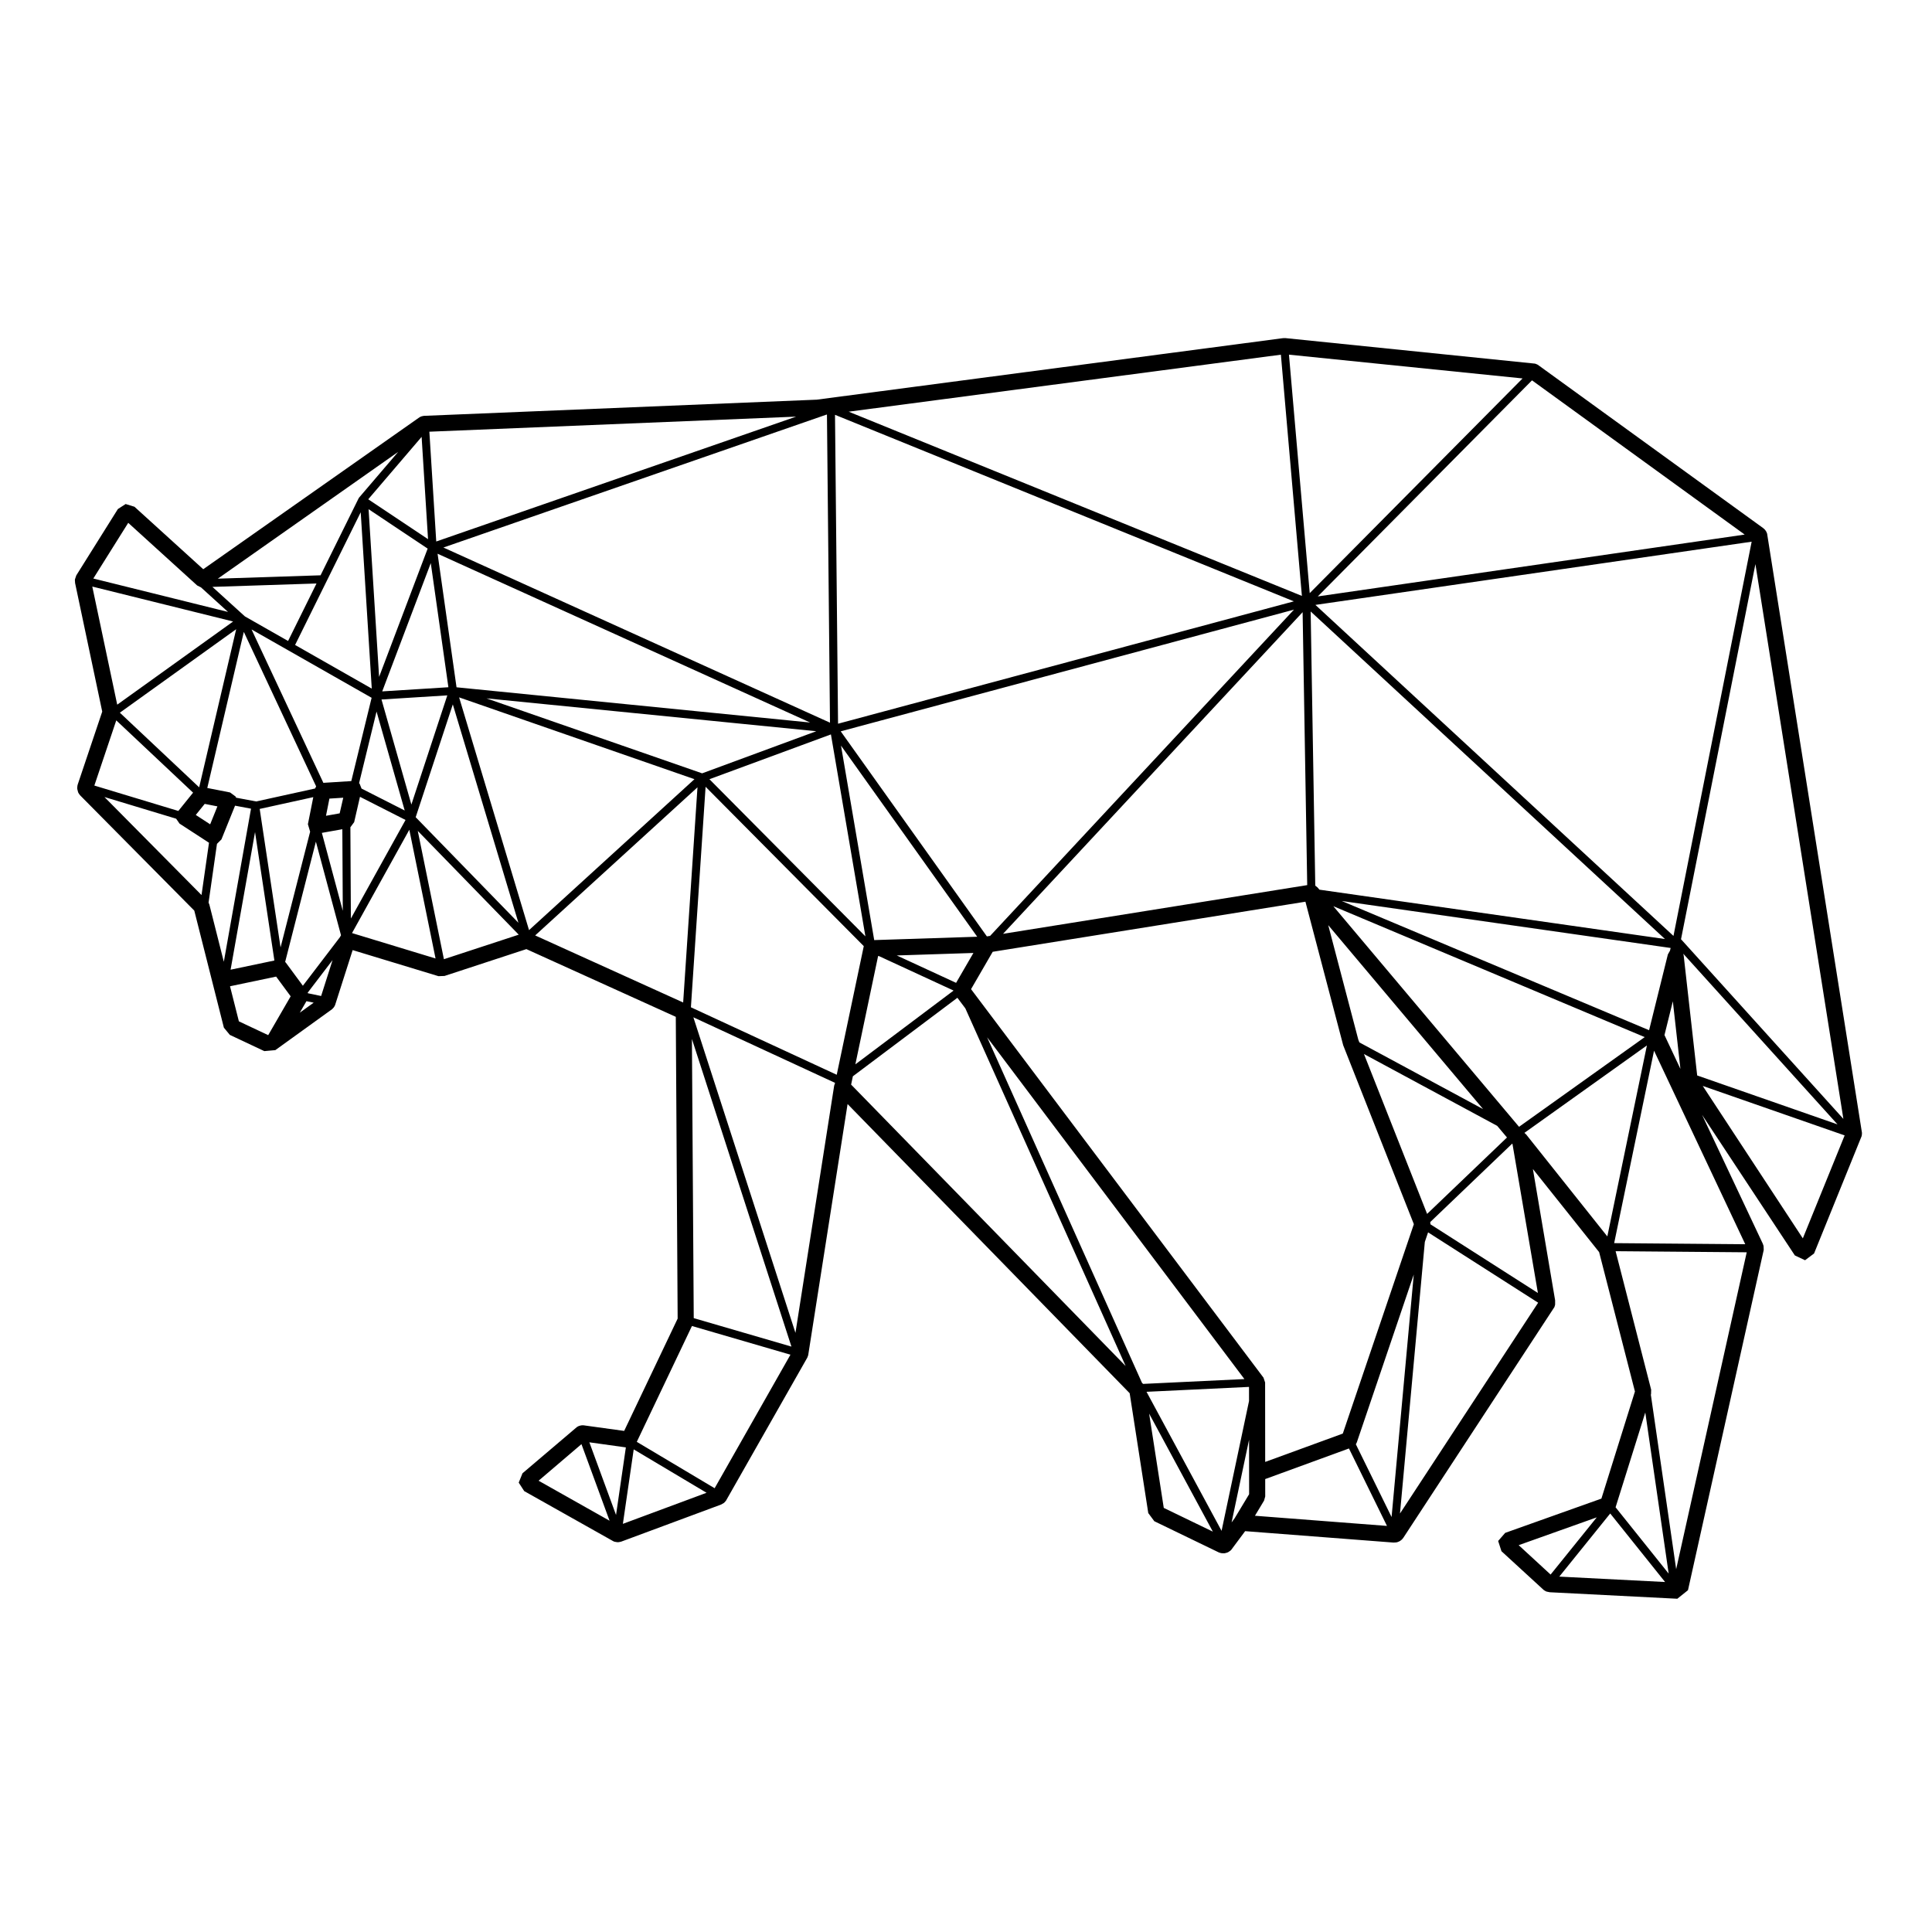 <?xml version="1.0" encoding="utf-8"?>
<!-- Designed by Vexels.com - 2019 All Rights Reserved - https://vexels.com/terms-and-conditions/  -->
<svg version="1.1" id="Layer_1" xmlns="http://www.w3.org/2000/svg" xmlns:xlink="http://www.w3.org/1999/xlink" x="0px" y="0px"
	 viewBox="0 0 1200 1200" enable-background="new 0 0 1200 1200" xml:space="preserve">
<path d="M1097.573,331.4l-0.522-1.216l-0.549-0.824l-0.439-0.534l-0.957-0.841L955.107,226.536l-1.176-0.521l-0.596-0.166
	l-154.863-15.834l-1.581,0.023l-289.6,38.205l-244.083,10.054l-1.242,0.263l-0.591,0.218l-0.818,0.406l-134.32,94.373
	l-42.722-38.807l-5.484-1.688l-4.817,3.117L47.385,357.39l-0.811,2.398l-0.056,0.472l0.127,1.902l16.852,79.833L48.27,487.282
	l-0.163,0.677l-0.137,1.169l0.011,0.876l0.533,2.071l0.179,0.389l0.437,0.705l0.777,0.969l70.771,71.465l18.378,72.699l3.69,4.477
	l21.43,10.087l6.839-0.617l35.27-25.436l1.008-1.069l0.435-0.685l0.404-0.805l10.905-34.134l53.301,16.195l3.755-0.132
	l50.848-16.674l92.808,42.061l1.151,187.432l-33.216,69.76l-25.34-3.494l-0.76,0.004l-0.71,0.08l-0.982,0.246l-0.633,0.24
	l-0.878,0.474l-33.847,28.765l-2.349,5.81l3.421,5.263l55.448,31.197l0.744,0.269l1.642,0.268l0.953-0.031l1.453-0.317l61.92-22.989
	l1.75-0.966l0.409-0.349l0.969-1.084l50.412-88.682l-0.001,0l0.196-0.375l0.492-1.382l24.458-155.968l175.212,179.611l11.552,74.436
	l3.749,5.061l40.024,19.365l0.932,0.317l0.909,0.194l1.553,0.051l0.36-0.041l1.146-0.286l0.633-0.231l0.65-0.34l1.095-0.781
	l0.458-0.432l8.661-11.64l92.135,7.09l1.8-0.109l0.829-0.226l1.038-0.435l0.531-0.324l0.883-0.674l0.533-0.565l0.506-0.641
	l93.855-143.321l0.395-1.337l0.029-0.618v-2.232l-13.803-81.535l41.134,51.602l22.247,86.576l-20.828,66.533L934.892,952.1
	l-4.362,5.027l2.053,6.356l26.309,24.144l1.098,0.664l0.597,0.264l1.999,0.415l79.229,4.041l6.623-5.311l46.975-211.015l0.075-0.577
	l-0.111-2.229l-0.48-1.419l-37.706-80.009l57.624,87.314l6.334,2.987l5.6-4.197l29.499-72.771l0.1-0.398l0.126-0.936l0.017-0.889
	l-58.914-372.156v-0.001L1097.573,331.4L1097.573,331.4z M1039.034,621.92l4.711,42.001l-9.909-21.026L1039.034,621.92
	L1039.034,621.92z M1048.303,772.515l-45.719-0.383l24.773-119.528l56.651,120.209L1048.303,772.515L1048.303,772.515z
	 M518.116,674.326l-24.047,153.541l-63.403-196.003l87.988,40.714l-0.059,0.281L518.116,674.326L518.116,674.326z M135.288,359.419
	l112.021-78.738l-24.224,28.32l-0.342,0.517l-23.641,47.813L135.288,359.419L135.288,359.419z M851.371,337.299l100.184-101.061
	l132.1,95.795l-265.143,38.413L851.371,337.299L851.371,337.299z M518.637,257.652l285.006,115.854l-283.115,76.008L518.637,257.652
	L518.637,257.652z M1034.144,583.246l-214.628-30.655l-1.179-1.4l-0.014,0.012l-1.385-1.144l-2.863-170.26L1034.144,583.246
	L1034.144,583.246z M74.442,442.665l72.253-51.852l-22.988,98.211L74.442,442.665L74.442,442.665z M121.605,506.183l5.545-6.877
	l7.886,1.55l-4.496,11.139L121.605,506.183L121.605,506.183z M210.971,505.181l-8.49,1.517l2.122-10.677l8.599-0.541
	L210.971,505.181L210.971,505.181z M223.387,486.833l-0.36-0.377l10.855-44.498l17.485,61.457l-26.807-13.618L223.387,486.833
	L223.387,486.833z M277.831,431.907l-22.317,67.81l-18.563-65.246L277.831,431.907L277.831,431.907z M905.978,680.693
	l-61.644-33.235l-0.645-1.632l-18.7-71.203l96.189,114.266L905.978,680.693L905.978,680.693z M516.102,456.153l21.419,125.436
	l-96.88-97.606L516.102,456.153L516.102,456.153z M606.967,581.821l-63.979,2.083l-20.626-120.792L606.967,581.821L606.967,581.821z
	 M557.006,593.453l47.599-1.549l-10.76,18.561L557.006,593.453L557.006,593.453z M623.01,580.018l186.071-199.785l2.851,169.529
	L623.01,580.018L623.01,580.018z M507.007,454.177l-70.906,26.15l-133.936-46.56L507.007,454.177L507.007,454.177z M603.133,614.383
	l13.454-23.208l194.24-31.109l23.452,89.155l43.892,111.136l-44.133,130.067l-48.207,17.609l-0.049-49.345l-1.005-3.002
	L603.133,614.383L603.133,614.383z M614.98,581.298l-2.004,0.314h-0.007L522.186,454.24l281.521-75.58L614.98,581.298
	L614.98,581.298z M278.505,426.856l-41.1,2.577l30.16-79.675L278.505,426.856L278.505,426.856z M253.949,371.604l-18.484,48.831
	l-6.533-104.169l36.698,24.479L253.949,371.604L253.949,371.604z M224.042,318.175l6.869,109.533l-47.627-27.107l19.634-39.712
	v-0.001L224.042,318.175L224.042,318.175z M178.763,403.781l0.003,0.001l52.054,29.627l-12.622,51.736l-17.347,1.091l-44.604-95.273
	L178.763,403.781L178.763,403.781z M192.577,516.409l0.078,0.065l-18.396,71.981L161.3,502.441l33.286-7.32l-3.343,16.812
	L192.577,516.409L192.577,516.409z M212.911,565.723l-12.993-48.41l12.716-2.271L212.911,565.723L212.911,565.723z M285.163,433.15
	l146.176,50.815l-102.747,93.752L285.163,433.15L285.163,433.15z M545.402,593.83l0.462-0.015l46.311,21.385l0.018,0.134
	l-60.907,45.746L545.402,593.83L545.402,593.83z M847.185,654.675l82.75,44.615l6.078,7.22l-49.608,47.472L847.185,654.675
	L847.185,654.675z M503.185,448.771l-219.625-21.883l-11.772-82.962L503.185,448.771L503.185,448.771z M228.717,310.11
	l33.159-38.767l3.986,63.545L228.717,310.11L228.717,310.11z M146.647,495.458l-0.313-0.723l-3.433-2.524l-14.153-2.782
	l22.691-96.943l44.918,95.941l-0.657,1.33l-36.58,8.044L146.647,495.458L146.647,495.458z M158.409,516.815l12.019,79.777
	l-27.203,5.703L158.409,516.815L158.409,516.815z M177.649,598.063l-0.531-0.604l19.087-74.682l15.596,58.112l-0.685,1.236
	l-22.999,30.134L177.649,598.063L177.649,598.063z M217.938,570.513l-0.311-56.689l2.349-3.182l3.614-15.723l28.297,14.374
	L217.938,570.513L217.938,570.513z M281.251,437.509l40.75,135.646l-63.812-65.573L281.251,437.509L281.251,437.509z
	 M430.895,818.717l-1.134-173.405l61.812,191.082L430.895,818.717L430.895,818.717z M429.136,625.646l9.117-136.972l98.251,98.988
	l-16.795,79.894L429.136,625.646L429.136,625.646z M772.922,856.564l-62.938,3.006l-0.7-0.725l-96.159-214.56L772.922,856.564
	L772.922,856.564z M842.152,897.075l0.586-1.171l35.374-104.253l-13.777,150.603L842.152,897.075L842.152,897.075z M813.499,368.401
	l-12.903-148.117l145.093,14.769L813.499,368.401L813.499,368.401z M196.589,362.416l-17.655,35.707l-26.812-15.262l-20.179-18.331
	L196.589,362.416L196.589,362.416z M72.808,437.683l-15.486-73.36l87.472,21.699L72.808,437.683L72.808,437.683z M119.927,492.333
	l-9.161,11.361l-52.163-15.77l13.614-40.488L119.927,492.333L119.927,492.333z M106.549,507.643l2.849,0.861l2.113,3.043
	l18.301,11.905l-4.646,32.475l-60.289-60.882L106.549,507.643L106.549,507.643z M134.766,524.131l2.774-2.761l8.455-20.947
	l9.917,1.863l-16.89,95.085l-8.984-35.541l-0.49-1.225L134.766,524.131L134.766,524.131z M190.342,621.846l4.494,0.932l-8.625,6.211
	L190.342,621.846L190.342,621.846z M191.109,616.582l15.45-20.245l-7.101,22.293l-8.215-1.704L191.109,616.582L191.109,616.582z
	 M254.236,515.368l16.291,79.96l-51.884-15.777L254.236,515.368L254.236,515.368z M433.219,489.02l-8.896,133.646l-91.919-41.657
	L433.219,489.02L433.219,489.02z M490.962,841.425l-47.087,82.938l-48.351-28.81l34.26-71.952L490.962,841.425L490.962,841.425z
	 M529.728,668.505l64.923-48.762l4.934,6.554l99.565,222.158L528.644,673.667L529.728,668.505L529.728,668.505z M775.785,861.434
	l0.009,8.763l-17.054,80.638l-46.619-86.361L775.785,861.434L775.785,861.434z M775.851,928.083l-9.007,14.963l-1.882,2.55
	l10.856-51.333L775.851,928.083L775.851,928.083z M785.136,932.048l0.716-2.583l-0.011-10.789l52.017-19.001l23.617,48.099
	l-82.005-6.311L785.136,932.048L785.136,932.048z M887.007,765.438l68.364,43.694l-85.816,130.945l15.433-168.686L887.007,765.438
	L887.007,765.438z M888.473,760.44l-0.132-1.391l50.898-48.707l0.193,0.23l15.788,92.529L888.473,760.44L888.473,760.44z
	 M947.939,704.654l-1.1-1.006l76.086-54.301L998.34,767.968L947.939,704.654L947.939,704.654z M1021.563,644.169l-78.061,55.709
	L828.159,562.86L1021.563,644.169L1021.563,644.169z M1141.311,698.385l-87.16-30.397l-8.389-74.548l-0.269-1.084L1141.311,698.385
	L1141.311,698.385z M1039.421,581.316L817.023,375.715l270.958-39.256L1039.421,581.316L1039.421,581.316z M808.631,370.136
	L527.134,255.708l268.445-35.41L808.631,370.136L808.631,370.136z M513.323,257.532l0.312-0.041l1.887,191.38L275.412,340.077
	L513.323,257.532L513.323,257.532z M270.025,321.393l-3.34-53.256l227.789-9.359l-223.513,77.55L270.025,321.393L270.025,321.393z
	 M171.507,606.583l9.028,12.245l-13.95,24.122l-18.208-8.57l-5.509-21.792L171.507,606.583L171.507,606.583z M322.197,580.542
	l-46.476,15.24l-16.236-79.694L322.197,580.542L322.197,580.542z M382.631,940.978l-16.567-45.131l22.67,3.158L382.631,940.978
	L382.631,940.978z M361.154,896.983l17.464,47.575l-44.094-24.859L361.154,896.983L361.154,896.983z M393.607,900.232l45.242,26.958
	l-51.968,19.298L393.607,900.232L393.607,900.232z M740.262,927.131l13.06,24.194l-30.486-14.745l-9.09-58.57L740.262,927.131
	L740.262,927.131z M1036.445,977.402l-32.978-41.189l18.451-58.895L1036.445,977.402L1036.445,977.402z M1000.139,940.055
	l34.075,42.559l-65.702-3.354L1000.139,940.055L1000.139,940.055z M991.777,942.458l-28.665,35.531l-19.837-18.257L991.777,942.458
	L991.777,942.458z M1025.371,866.296l0.122-0.391l0.071-2.738l-22.079-86.027l81.432,0.682l-43.818,196.83L1025.371,866.296
	L1025.371,866.296z M1035.942,592.825l-11.662,47.054l-190.903-80.257l204.298,29.18l-0.424,1.709L1035.942,592.825
	L1035.942,592.825z M1145.743,705.226l-25.974,63.94l-62.169-94.679L1145.743,705.226L1145.743,705.226z M1044.111,583.369
	l46.208-232.996l54.635,344.585L1044.111,583.369L1044.111,583.369z M135.848,374.832l5.784,5.254l-83.67-20.756l21.685-34.584
	l42.829,38.905l2.374,1.19L135.848,374.832L135.848,374.832z"/>
</svg>
